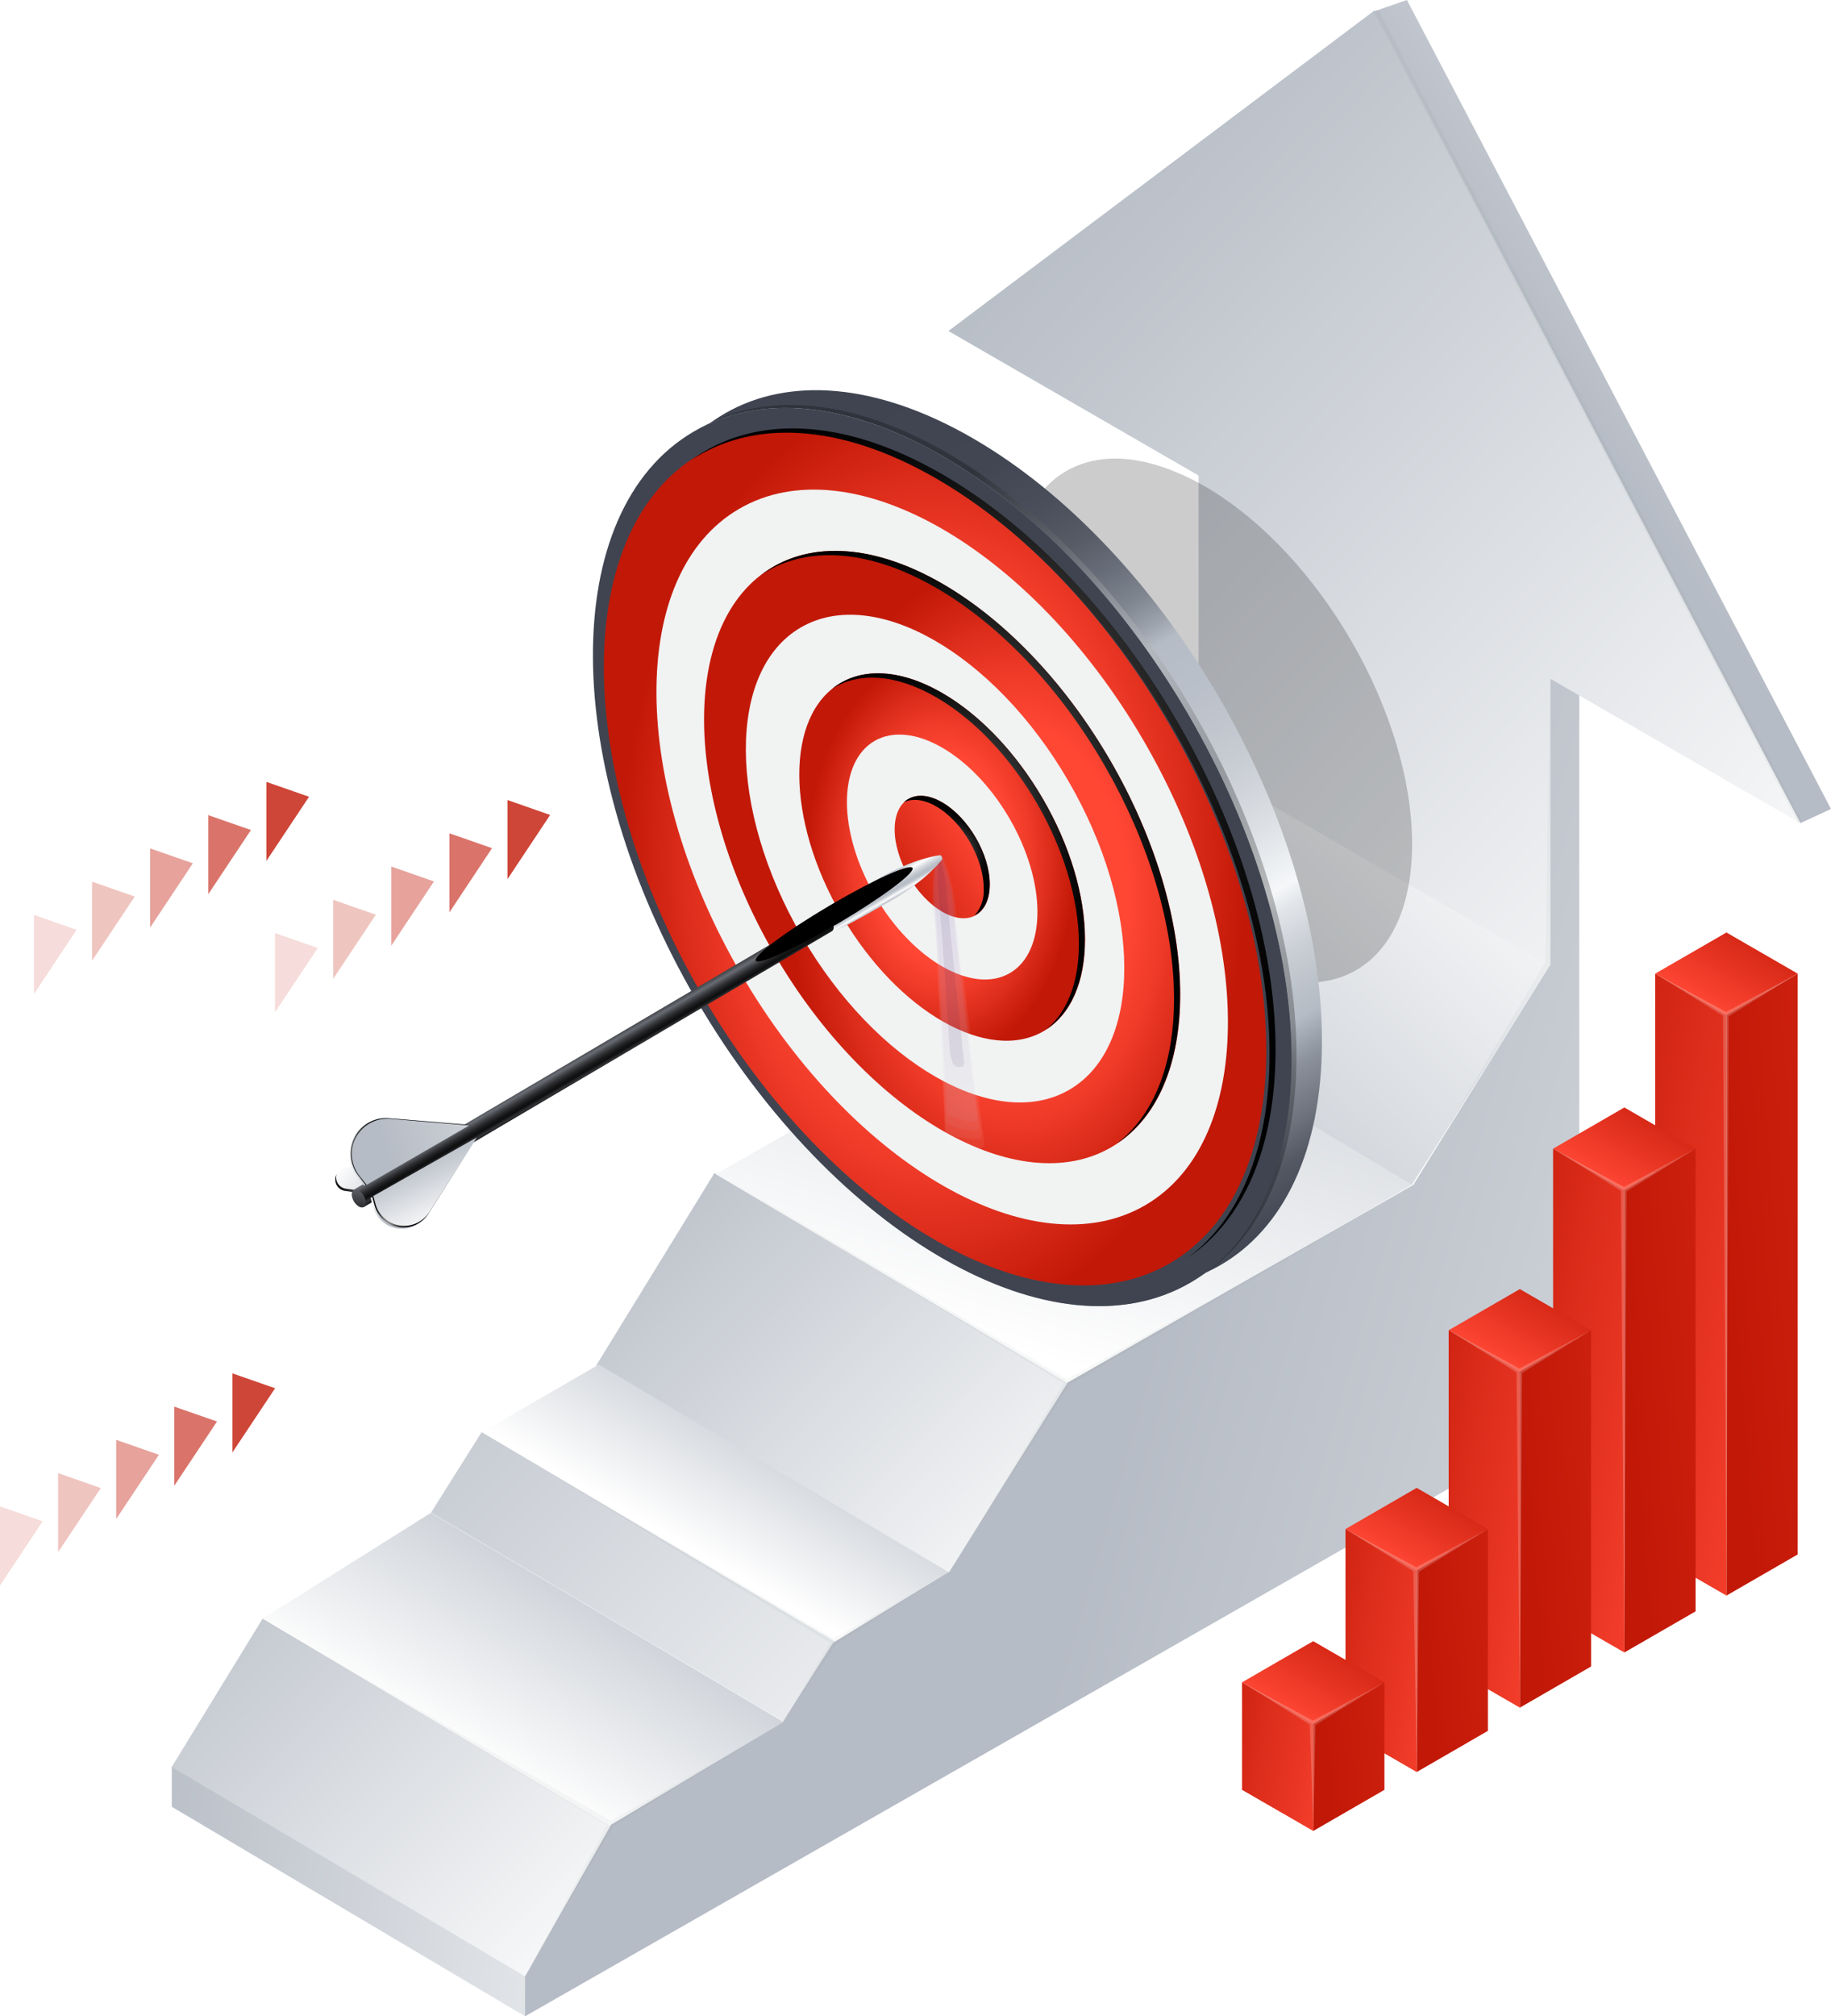 <svg width="525" height="578" viewBox="0 0 525 578" fill="none" xmlns="http://www.w3.org/2000/svg">
<path d="M272.245 451.499L170.942 391.447L204.84 336.274L306.127 396.326L272.245 451.499Z" fill="url(#paint0_linear_1_26517)"/>
<path d="M171.709 391.174L272.961 451.26L238.858 470.947L137.589 410.878L171.709 391.174Z" fill="url(#paint1_linear_1_26517)"/>
<path d="M75.317 463.987L175.443 523.697L150.446 566.689L49.194 506.603L75.317 463.987Z" fill="url(#paint2_linear_1_26517)"/>
<path d="M75.317 463.987L175.444 523.697L224.842 493.723L123.59 433.654L75.317 463.987Z" fill="url(#paint3_linear_1_26517)"/>
<path d="M150.565 578L49.262 517.948V506.518L150.565 566.57V578Z" fill="url(#paint4_linear_1_26517)"/>
<path d="M224.91 493.637L123.606 433.585L138.1 410.554L239.403 470.606L224.91 493.637Z" fill="url(#paint5_linear_1_26517)"/>
<path d="M304.66 279.958L404.804 339.669L306.467 396.65L205.215 336.581L304.66 279.958Z" fill="url(#paint6_linear_1_26517)"/>
<path d="M304.66 279.958L404.804 339.669L444.807 276.205L343.555 216.136L304.66 279.958Z" fill="url(#paint7_linear_1_26517)"/>
<path d="M516.201 235.977L525 231.899L403.405 0L393.822 3.31L516.201 235.977Z" fill="url(#paint8_linear_1_26517)"/>
<path d="M444.482 194.555V276.648L405.23 339.669L306.126 396.326L272.228 450.56L238.875 470.93L224.381 493.791L175.238 523.066L150.548 566.57V578L452.82 405.351V192.32L444.482 194.555Z" fill="url(#paint9_linear_1_26517)"/>
<path d="M343.657 136.311V218.712L444.483 276.955V194.555L516.201 235.977L394.078 3.02L271.938 94.889L343.657 136.311Z" fill="url(#paint10_linear_1_26517)"/>
<g style="mix-blend-mode:multiply">
<g style="mix-blend-mode:multiply" opacity="0.2" filter="url(#filter0_f_1_26517)">
<path d="M289.672 171.131C289.672 208.766 316.358 254.811 349.148 273.748C358.134 278.866 367.001 281.681 374.81 281.681C393.362 281.681 404.889 266.481 404.889 241.999C404.889 204.364 378.203 158.404 345.413 139.382C336.427 134.264 327.56 131.449 319.836 131.449C301.199 131.449 289.672 146.718 289.672 171.131Z" fill="black"/>
</g>
</g>
<path d="M278.895 125.614C223.58 93.661 178.751 119.251 178.751 182.749C178.751 246.247 223.58 323.615 278.895 355.569C334.21 387.523 379.039 361.932 379.039 298.434C379.039 234.936 334.21 157.568 278.895 125.614ZM278.895 320.186C240.597 298.008 209.564 244.507 209.564 200.543C209.564 156.579 240.597 138.87 278.895 160.997C317.193 183.124 348.227 236.676 348.227 280.641C348.227 324.605 317.159 342.296 278.895 320.186Z" fill="url(#paint11_linear_1_26517)"/>
<path d="M270.148 130.698C214.849 98.762 170.004 124.335 170.004 187.833C170.004 251.331 214.849 328.699 270.148 360.653C325.446 392.607 370.291 367.033 370.291 303.518C370.291 240.003 325.446 162.652 270.148 130.698Z" fill="url(#paint12_linear_1_26517)"/>
<g style="mix-blend-mode:color-dodge" opacity="0.5">
<path style="mix-blend-mode:color-dodge" opacity="0.5" d="M271.631 129.862C243.581 113.655 218.226 112.256 200.015 123.038C218.072 113.143 242.814 114.883 270.114 130.647C325.412 162.601 370.257 239.969 370.257 303.467C370.257 334.773 359.361 356.848 341.696 367.375C360.231 357.138 371.741 334.79 371.741 302.546C371.724 239.184 326.929 161.799 271.631 129.862Z" fill="url(#paint13_radial_1_26517)"/>
</g>
<path d="M341.406 367.632C380.267 344.902 379.869 271.877 340.517 204.527C301.164 137.176 237.759 101.003 198.898 123.732C160.036 146.462 160.434 219.486 199.787 286.837C239.139 354.188 302.544 390.361 341.406 367.632Z" fill="#3F4450"/>
<path d="M335.497 362.1C372.453 340.603 372.24 271.257 335.023 207.211C297.806 143.165 237.677 108.672 200.722 130.168C163.767 151.665 163.979 221.011 201.196 285.057C238.413 349.103 298.542 383.596 335.497 362.1Z" fill="url(#paint14_radial_1_26517)"/>
<path d="M328.446 345.451C360.242 326.854 359.919 267.109 327.725 212.009C295.53 156.908 243.654 127.316 211.858 145.913C180.061 164.51 180.384 224.255 212.579 279.355C244.774 334.456 296.649 364.048 328.446 345.451Z" fill="#F1F2F2"/>
<path d="M318.73 328.823C345.226 313.326 344.956 263.54 318.127 217.622C291.298 171.705 248.069 147.044 221.573 162.541C195.078 178.038 195.348 227.824 222.177 273.742C249.006 319.659 292.234 344.32 318.73 328.823Z" fill="url(#paint15_radial_1_26517)"/>
<path d="M306.612 312.392C327.726 300.11 327.604 260.489 306.34 223.896C285.075 187.303 250.721 167.594 229.607 179.876C208.494 192.158 208.616 231.779 229.88 268.372C251.144 304.965 285.498 324.673 306.612 312.392Z" fill="#F1F2F2"/>
<path d="M299.299 295.566C315.201 286.265 315.043 256.391 298.946 228.841C282.848 201.291 256.908 186.496 241.005 195.798C225.103 205.099 225.261 234.973 241.358 262.523C257.456 290.073 283.397 304.867 299.299 295.566Z" fill="url(#paint16_radial_1_26517)"/>
<path d="M289.583 278.938C300.185 272.738 300.08 252.822 289.348 234.455C278.616 216.088 261.322 206.225 250.721 212.426C240.119 218.626 240.225 238.542 250.956 256.909C261.688 275.276 278.982 285.139 289.583 278.938Z" fill="#F1F2F2"/>
<path d="M283.806 253.566C283.806 262.233 277.684 265.713 270.165 261.362C262.645 257.012 256.523 246.452 256.523 237.785C256.523 229.119 262.628 225.638 270.165 230.006C277.701 234.373 283.806 244.916 283.806 253.566Z" fill="url(#paint17_linear_1_26517)"/>
<path style="mix-blend-mode:color-dodge" d="M270.148 135.936C241.416 119.336 215.668 119.029 198.139 131.944C215.6 120.292 240.632 121.093 268.426 137.164C321.285 167.651 364.017 241.521 364.017 302.119C364.017 329.757 355.116 349.888 340.434 360.636C356.139 350.161 365.739 329.586 365.739 300.925C365.739 240.293 322.939 166.422 270.148 135.936Z" fill="url(#paint18_radial_1_26517)"/>
<path style="mix-blend-mode:color-dodge" d="M270.148 167.292C249.43 155.35 230.929 155.214 218.362 164.716C230.827 156.476 248.646 157.09 268.426 168.521C306.144 190.307 336.632 243.057 336.632 286.356C336.632 305.856 330.425 320.084 320.143 327.88C331.448 320.408 338.354 305.702 338.354 285.127C338.422 241.829 307.849 189.078 270.148 167.292Z" fill="url(#paint19_radial_1_26517)"/>
<path style="mix-blend-mode:color-dodge" d="M270.148 198.649C257.444 191.313 246.088 191.381 238.568 197.472C246.037 192.661 256.66 193.07 268.426 199.877C291.053 212.946 309.349 244.592 309.349 270.575C309.349 281.954 305.82 290.365 299.954 295.108C306.775 290.672 311.054 281.801 311.054 269.347C311.106 243.364 292.775 211.717 270.148 198.649Z" fill="url(#paint20_radial_1_26517)"/>
<path style="mix-blend-mode:color-dodge" d="M270.148 230.006C265.612 227.379 261.622 227.617 259.132 230.006C261.571 228.812 264.828 229.085 268.425 231.166C275.962 235.516 282.067 246.059 282.067 254.726C282.159 256.122 281.973 257.523 281.519 258.847C281.065 260.171 280.353 261.391 279.424 262.437C282.101 261.124 283.789 258.036 283.789 253.498C283.806 244.916 277.684 234.356 270.148 230.006Z" fill="url(#paint21_radial_1_26517)"/>
<path opacity="0.8" d="M66.637 393.699V416.372L78.88 397.964L66.637 393.699Z" fill="#C21807"/>
<path opacity="0.6" d="M49.978 403.235V425.908L62.221 407.5L49.978 403.235Z" fill="#C21807"/>
<path opacity="0.4" d="M33.319 412.755V435.445L45.562 417.037L33.319 412.755Z" fill="#C21807"/>
<path opacity="0.25" d="M16.659 422.291V444.964L28.902 426.574L16.659 422.291Z" fill="#C21807"/>
<path opacity="0.15" d="M0 431.828V454.501L12.226 436.11L0 431.828Z" fill="#C21807"/>
<path opacity="0.8" d="M145.518 229.34V252.013L157.744 233.623L145.518 229.34Z" fill="#C21807"/>
<path opacity="0.6" d="M128.858 238.877V261.55L141.084 243.142L128.858 238.877Z" fill="#C21807"/>
<path opacity="0.4" d="M112.199 248.414V271.087L124.425 252.679L112.199 248.414Z" fill="#C21807"/>
<path opacity="0.25" d="M95.523 257.95V280.623L107.766 262.215L95.523 257.95Z" fill="#C21807"/>
<path opacity="0.15" d="M78.863 267.487V290.16L91.106 271.752L78.863 267.487Z" fill="#C21807"/>
<path opacity="0.8" d="M76.374 224.137V246.81L88.617 228.402L76.374 224.137Z" fill="#C21807"/>
<path opacity="0.6" d="M59.714 233.674V256.347L71.957 237.939L59.714 233.674Z" fill="#C21807"/>
<path opacity="0.4" d="M43.055 243.21V265.883L55.298 247.475L43.055 243.21Z" fill="#C21807"/>
<path opacity="0.25" d="M26.396 252.747V275.42L38.639 257.012L26.396 252.747Z" fill="#C21807"/>
<path opacity="0.15" d="M9.736 262.267V284.957L21.962 266.549L9.736 262.267Z" fill="#C21807"/>
<g opacity="0.2">
<path opacity="0.2" d="M138.101 410.554L239.08 469.753L271.904 450.884L239.83 471.254L224.381 493.791L238.006 470.93L138.101 410.554Z" fill="#3F4450"/>
<path opacity="0.2" d="M205.028 336.137L306.007 395.336L387.752 350.127L306.757 396.821L279.475 439.045L304.933 396.496L205.028 336.137Z" fill="#3F4450"/>
<path opacity="0.2" d="M76.135 464.635L175.137 522.008L216.589 498.551L175.87 523.493L151.571 564.659L174.062 523.169L76.135 464.635Z" fill="#3F4450"/>
<path opacity="0.2" d="M405.23 339.669L444.483 276.956V194.555L443.153 275.693L405.23 339.669Z" fill="#3F4450"/>
<path opacity="0.2" d="M515.622 236.079L393.72 3.054L395.135 2.781L516.764 235.363L515.622 236.079Z" fill="#3F4450"/>
</g>
<path d="M495.023 267.316L515.434 279.105L495.023 290.911L474.596 279.105L495.023 267.316Z" fill="url(#paint22_linear_1_26517)"/>
<path d="M515.451 445.613L495.023 457.401V290.911L515.451 279.105V445.613Z" fill="url(#paint23_linear_1_26517)"/>
<path d="M495.023 457.401L474.596 445.613V279.105L495.023 290.911V457.401Z" fill="url(#paint24_linear_1_26517)"/>
<path opacity="0.2" d="M474.596 279.105L494.921 290.058L515.451 279.105L495.637 291.354L495.023 457.401L494.052 291.201L474.596 279.105Z" fill="white"/>
<path d="M465.746 317.474L486.156 329.279L465.746 341.085L445.335 329.279L465.746 317.474Z" fill="url(#paint25_linear_1_26517)"/>
<path d="M486.174 461.922L465.746 473.711V341.085L486.174 329.279V461.922Z" fill="url(#paint26_linear_1_26517)"/>
<path d="M465.746 473.711L445.318 461.922V329.279L465.746 341.085V473.711Z" fill="url(#paint27_linear_1_26517)"/>
<path opacity="0.2" d="M445.318 329.279L465.644 340.232L486.174 329.279L466.36 341.528L465.746 473.711L464.774 341.375L445.318 329.279Z" fill="white"/>
<path d="M435.786 369.541L456.197 381.347L435.786 393.136L415.375 381.33L435.786 369.541Z" fill="url(#paint28_linear_1_26517)"/>
<path d="M456.214 477.72L435.786 489.526V393.136L456.214 381.33V477.72Z" fill="url(#paint29_linear_1_26517)"/>
<path d="M435.786 489.526L415.375 477.72V381.33L435.786 393.136V489.526Z" fill="url(#paint30_linear_1_26517)"/>
<path opacity="0.2" d="M415.375 381.33L435.684 392.283L456.214 381.33L436.417 393.579L435.786 489.526L434.831 393.426L415.375 381.33Z" fill="white"/>
<path d="M406.202 426.522L426.612 438.328L406.202 450.134L385.791 438.328L406.202 426.522Z" fill="url(#paint31_linear_1_26517)"/>
<path d="M406.202 483.93L426.612 495.736L406.202 507.524L385.791 495.719L406.202 483.93Z" fill="url(#paint32_linear_1_26517)"/>
<path d="M426.629 496.179L406.202 507.985V450.117L426.629 438.328V496.179Z" fill="url(#paint33_linear_1_26517)"/>
<path d="M406.219 507.985L385.791 496.179V438.328L406.219 450.117V507.985Z" fill="url(#paint34_linear_1_26517)"/>
<path opacity="0.2" d="M385.791 438.328L406.099 449.264L426.629 438.328L406.833 450.577L406.219 507.985L405.247 450.424L385.791 438.328Z" fill="white"/>
<path d="M376.532 470.469L396.943 482.275L376.532 494.081L356.122 482.275L376.532 470.469Z" fill="url(#paint35_linear_1_26517)"/>
<path d="M396.96 513.086L376.549 524.875V494.064L396.96 482.275V513.086Z" fill="url(#paint36_linear_1_26517)"/>
<path d="M376.549 524.875L356.122 513.086V482.275L376.549 494.064V524.875Z" fill="url(#paint37_linear_1_26517)"/>
<path opacity="0.2" d="M356.122 482.275L376.447 493.228L396.96 482.275L377.163 494.524L376.549 524.875L375.577 494.371L356.122 482.275Z" fill="white"/>
<g opacity="0.6">
<path style="mix-blend-mode:multiply" opacity="0.1" d="M268.835 245.189C268.824 245.214 268.818 245.24 268.818 245.266C268.818 245.293 268.824 245.319 268.835 245.343C268.835 245.343 266.703 251.416 267.658 262.028C268.357 269.603 269.193 285.81 269.858 300.123C270.523 314.437 271.017 326.874 271.017 326.874C271.003 326.912 271.003 326.955 271.017 326.993C271.078 327.191 271.183 327.373 271.325 327.524C271.467 327.675 271.642 327.791 271.836 327.863C273.448 328.346 275.096 328.699 276.764 328.921C278.356 329.303 280.008 329.361 281.623 329.092C281.816 328.983 281.977 328.827 282.094 328.639C282.21 328.452 282.277 328.237 282.288 328.017V327.897C282.288 327.897 280.583 315.034 278.742 300.294C276.9 285.554 274.854 268.92 274.172 261.362C273.2 250.785 270.148 245.224 270.148 245.224C270.135 245.166 270.108 245.112 270.069 245.068C270.03 245.023 269.981 244.989 269.926 244.968L268.835 245.189Z" fill="url(#paint38_linear_1_26517)"/>
<path style="mix-blend-mode:multiply" opacity="0.11" d="M268.818 245.309C268.446 246.735 268.161 248.182 267.965 249.642C267.486 253.514 267.434 257.428 267.812 261.311C268.46 268.477 269.295 284.189 269.977 298.144V299.356C270.608 312.458 271.069 323.666 271.103 324.008C271.088 324.046 271.088 324.088 271.103 324.127C271.233 324.502 271.501 324.814 271.853 324.997C273.269 325.565 274.745 325.972 276.252 326.208H276.355L277.497 326.396C278.619 326.657 279.786 326.657 280.908 326.396C281.152 326.245 281.348 326.025 281.47 325.765C281.487 325.652 281.487 325.537 281.47 325.424C281.48 325.384 281.48 325.343 281.47 325.304C281.47 325.185 279.765 312.697 278.06 298.434C276.355 284.172 274.343 268.05 273.678 260.902C273.678 260.629 273.678 260.339 273.678 260.066C273.303 256.027 272.45 252.047 271.137 248.209C271.119 248.131 271.09 248.057 271.052 247.987C270.732 247.08 270.362 246.192 269.943 245.326C269.935 245.269 269.912 245.215 269.876 245.17C269.84 245.125 269.792 245.091 269.739 245.07L268.75 245.206C268.762 245.246 268.786 245.282 268.818 245.309Z" fill="url(#paint39_linear_1_26517)"/>
<path style="mix-blend-mode:multiply" opacity="0.12" d="M268.852 245.275C268.852 245.275 268.425 247.083 268.084 249.471C267.634 253.197 267.588 256.961 267.948 260.697C268.562 267.521 269.414 282.688 270.096 296.268C270.096 296.66 270.096 297.052 270.096 297.445C270.71 309.865 271.171 320.544 271.222 321.329C271.218 321.375 271.218 321.42 271.222 321.466C271.268 321.646 271.353 321.815 271.47 321.959C271.588 322.103 271.736 322.22 271.904 322.302C273.128 323.027 274.485 323.503 275.894 323.7C276.235 323.7 276.593 323.854 276.968 323.905C278.038 324.168 279.155 324.168 280.225 323.905C280.457 323.76 280.636 323.545 280.737 323.291C280.754 323.178 280.754 323.063 280.737 322.95C280.737 322.677 279.168 310.564 277.48 296.797C275.792 283.029 273.933 267.402 273.302 260.544C273.302 260.271 273.302 259.998 273.302 259.742C272.956 255.846 272.155 252.004 270.915 248.294C270.894 248.223 270.865 248.155 270.83 248.09C270.284 246.588 269.789 245.514 269.789 245.514C269.781 245.459 269.76 245.407 269.727 245.362C269.695 245.318 269.652 245.282 269.602 245.258H268.681C268.734 245.284 268.795 245.29 268.852 245.275Z" fill="url(#paint40_linear_1_26517)"/>
<path style="mix-blend-mode:multiply" opacity="0.13" d="M268.869 245.223C268.869 245.223 268.528 247.168 268.221 249.284C267.844 252.868 267.844 256.482 268.221 260.066C268.801 266.429 269.636 281.169 270.352 294.374V295.5C270.949 307.254 271.41 317.422 271.495 318.463C271.499 318.508 271.499 318.554 271.495 318.599C271.582 318.948 271.802 319.248 272.109 319.435C272.535 320.135 274.172 320.544 275.69 321.022C276.015 321.114 276.345 321.188 276.679 321.244C277.683 321.518 278.743 321.518 279.748 321.244C279.978 321.102 280.153 320.885 280.242 320.63C280.253 320.522 280.253 320.413 280.242 320.305C280.242 319.913 278.742 308.176 277.139 294.869C275.536 281.562 273.729 266.498 273.166 259.964C273.166 259.691 273.166 259.435 273.166 259.196C272.84 255.448 272.085 251.75 270.915 248.175C270.922 248.107 270.922 248.038 270.915 247.97C270.438 246.657 269.96 245.496 269.96 245.496C269.932 245.395 269.872 245.306 269.79 245.241H268.937C268.937 245.241 268.869 245.189 268.869 245.223Z" fill="url(#paint41_linear_1_26517)"/>
<path style="mix-blend-mode:multiply" opacity="0.18" d="M269.039 244.985C269.039 244.985 269.039 247.663 269.039 248.192C268.844 250.88 268.878 253.579 269.142 256.261C269.517 260.219 270.369 272.025 271.154 283.012C271.154 283.302 271.154 283.592 271.154 283.899C271.682 291.593 272.143 298.673 272.399 301.778C272.399 301.778 272.399 301.88 272.399 301.915C272.447 302.187 272.515 302.455 272.603 302.716C273.012 304.286 273.268 305.327 273.66 305.395C273.794 305.556 273.972 305.675 274.172 305.736C274.487 305.849 274.822 305.896 275.156 305.876C275.49 305.855 275.817 305.767 276.116 305.617C276.207 305.567 276.286 305.496 276.345 305.41C276.405 305.324 276.443 305.225 276.457 305.122C276.476 305.049 276.476 304.973 276.457 304.9C276.355 303.723 275.331 294.22 274.223 283.814C273.098 273.1 271.887 261.431 271.478 256.961C271.478 256.739 271.478 256.551 271.478 256.364C271.262 253.487 270.806 250.634 270.114 247.834C270.112 247.806 270.103 247.779 270.088 247.755C270.073 247.731 270.053 247.711 270.028 247.697C269.909 247.373 269.483 245.752 269.483 245.752C269.49 245.673 269.49 245.593 269.483 245.514L269.142 244.916L269.039 244.985Z" fill="url(#paint42_linear_1_26517)"/>
</g>
<path d="M105.464 342.279L98.984 341.392C98.24 341.287 97.555 340.929 97.043 340.378C96.531 339.827 96.225 339.117 96.175 338.366C96.125 337.616 96.334 336.871 96.768 336.257C97.202 335.643 97.834 335.197 98.558 334.994L134.844 325.065L105.464 342.279Z" fill="url(#paint43_linear_1_26517)"/>
<path style="mix-blend-mode:color-dodge" d="M105.72 341.648L99.24 340.761C98.77 340.704 98.318 340.545 97.916 340.295C97.514 340.044 97.172 339.709 96.914 339.312C96.655 338.915 96.487 338.467 96.42 337.998C96.354 337.529 96.391 337.051 96.529 336.598C96.275 337.065 96.139 337.588 96.133 338.119C96.126 338.651 96.249 339.177 96.49 339.65C96.732 340.124 97.086 340.532 97.52 340.838C97.955 341.145 98.457 341.34 98.984 341.409L105.464 342.279L134.844 325.065L133.292 325.492L105.72 341.648Z" fill="url(#paint44_radial_1_26517)"/>
<path d="M270.182 246.179C270.185 246.241 270.173 246.304 270.146 246.36C270.119 246.417 270.079 246.466 270.028 246.503C270.028 246.503 265.885 252.15 255.756 258.019C241.279 266.412 238.96 266.975 238.96 266.975C238.568 267.197 238.824 266.702 238.227 266.361C237.612 265.962 237.1 265.423 236.733 264.789C236.365 264.155 236.153 263.442 236.113 262.71C236.113 262.045 235.499 262.045 235.874 261.823C235.874 261.823 237.579 260.117 252.039 251.792C262.27 245.906 269.278 245.206 269.278 245.206C269.335 245.175 269.4 245.159 269.465 245.159C269.531 245.159 269.595 245.175 269.653 245.206C269.814 245.313 269.946 245.457 270.039 245.627C270.131 245.796 270.18 245.986 270.182 246.179Z" fill="url(#paint45_linear_1_26517)"/>
<path d="M239.489 265.645C239.489 266.992 238.551 267.538 237.375 266.856C236.759 266.454 236.246 265.913 235.879 265.275C235.511 264.638 235.299 263.923 235.26 263.188C235.26 261.857 236.198 261.311 237.375 261.994C237.991 262.391 238.505 262.929 238.872 263.564C239.24 264.199 239.451 264.912 239.489 265.645Z" fill="url(#paint46_linear_1_26517)"/>
<path d="M239.08 265.696C239.106 265.941 239.066 266.19 238.964 266.415C238.862 266.64 238.702 266.833 238.5 266.975L104.389 345.981C104.014 346.186 104.253 345.725 103.69 345.401C103.102 345.018 102.612 344.501 102.26 343.894C101.907 343.287 101.702 342.605 101.661 341.904C101.661 341.272 101.081 341.272 101.44 341.051L235.635 262.045C235.864 261.946 236.115 261.909 236.363 261.936C236.611 261.963 236.848 262.053 237.05 262.198C237.638 262.583 238.127 263.099 238.479 263.706C238.832 264.314 239.037 264.995 239.08 265.696Z" fill="url(#paint47_linear_1_26517)"/>
<path d="M104.901 344.719C104.901 345.998 103.997 346.51 102.872 345.862C102.293 345.489 101.808 344.987 101.456 344.394C101.104 343.802 100.894 343.137 100.843 342.45C100.843 341.153 101.764 340.641 102.872 341.29C103.454 341.663 103.941 342.168 104.293 342.763C104.645 343.359 104.854 344.028 104.901 344.719Z" fill="url(#paint48_linear_1_26517)"/>
<path d="M104.373 339.891L134.383 322.592L110.972 320.732C109.014 320.57 107.052 320.982 105.324 321.916C103.597 322.85 102.177 324.266 101.24 325.993C100.302 327.719 99.886 329.681 100.043 331.64C100.199 333.598 100.922 335.469 102.122 337.025L104.373 339.891Z" fill="url(#paint49_linear_1_26517)"/>
<path d="M104.85 339.805L134.861 322.438L111.449 320.51C109.489 320.346 107.523 320.756 105.792 321.69C104.061 322.625 102.639 324.044 101.701 325.774C100.762 327.503 100.347 329.469 100.507 331.43C100.667 333.392 101.394 335.265 102.599 336.82L104.85 339.805Z" fill="url(#paint50_linear_1_26517)"/>
<path style="mix-blend-mode:color-dodge" d="M103.042 337.076C101.826 335.521 101.089 333.645 100.924 331.677C100.758 329.71 101.171 327.737 102.111 326.001C103.051 324.265 104.478 322.841 106.215 321.905C107.953 320.969 109.926 320.561 111.892 320.732L134.707 322.643L134.946 322.506L111.534 320.578C109.574 320.414 107.608 320.824 105.877 321.759C104.146 322.693 102.724 324.112 101.786 325.842C100.847 327.571 100.432 329.537 100.592 331.499C100.752 333.46 101.479 335.333 102.684 336.888L104.935 339.805L105.14 339.686L103.042 337.076Z" fill="url(#paint51_radial_1_26517)"/>
<path d="M106.282 343.422L107.015 346.066C107.467 347.639 108.362 349.048 109.592 350.127C110.822 351.205 112.336 351.906 113.954 352.147C115.571 352.388 117.224 352.158 118.715 351.486C120.206 350.813 121.472 349.725 122.362 348.353L136.327 326.396L106.282 343.422Z" fill="url(#paint52_linear_1_26517)"/>
<path d="M106.743 343.047L107.476 345.691C107.929 347.254 108.819 348.655 110.042 349.728C111.265 350.802 112.769 351.502 114.377 351.748C115.985 351.994 117.63 351.774 119.117 351.115C120.605 350.456 121.872 349.385 122.771 348.028L136.736 326.072L106.743 343.047Z" fill="url(#paint53_linear_1_26517)"/>
<path style="mix-blend-mode:color-dodge" d="M123.044 347.517C122.155 348.889 120.89 349.978 119.401 350.652C117.911 351.326 116.259 351.557 114.642 351.318C113.024 351.079 111.51 350.379 110.279 349.303C109.047 348.227 108.151 346.819 107.697 345.248L107.032 342.859L106.708 343.047L107.442 345.691C107.89 347.263 108.779 348.673 110.005 349.753C111.231 350.833 112.741 351.538 114.356 351.785C115.971 352.031 117.623 351.808 119.115 351.142C120.606 350.476 121.876 349.395 122.771 348.028L136.736 326.072L123.044 347.517Z" fill="url(#paint54_radial_1_26517)"/>
<path style="mix-blend-mode:color-dodge" d="M261.639 248.806C262.423 250.171 252.994 257.217 240.58 264.553C228.167 271.889 217.424 276.751 216.708 275.386C215.992 274.021 225.336 266.992 237.767 259.656C250.197 252.321 260.889 247.458 261.639 248.806Z" fill="url(#paint55_radial_1_26517)"/>
<defs>
<filter id="filter0_f_1_26517" x="239.672" y="81.449" width="215.217" height="250.232" filterUnits="userSpaceOnUse" color-interpolation-filters="sRGB">
<feFlood flood-opacity="0" result="BackgroundImageFix"/>
<feBlend mode="normal" in="SourceGraphic" in2="BackgroundImageFix" result="shape"/>
<feGaussianBlur stdDeviation="25" result="effect1_foregroundBlur_1_26517"/>
</filter>
<linearGradient id="paint0_linear_1_26517" x1="174.455" y1="329.569" x2="309.657" y2="465.129" gradientUnits="userSpaceOnUse">
<stop stop-color="#B6BCC5"/>
<stop offset="1" stop-color="white"/>
</linearGradient>
<linearGradient id="paint1_linear_1_26517" x1="227.536" y1="392.504" x2="197.895" y2="443.825" gradientUnits="userSpaceOnUse">
<stop stop-color="#B6BCC5"/>
<stop offset="1" stop-color="white"/>
</linearGradient>
<linearGradient id="paint2_linear_1_26517" x1="39.031" y1="442.047" x2="173.38" y2="575.902" gradientUnits="userSpaceOnUse">
<stop stop-color="#B6BCC5"/>
<stop offset="1" stop-color="white"/>
</linearGradient>
<linearGradient id="paint3_linear_1_26517" x1="178.7" y1="429.269" x2="135.237" y2="504.503" gradientUnits="userSpaceOnUse">
<stop stop-color="#B6BCC5"/>
<stop offset="1" stop-color="white"/>
</linearGradient>
<linearGradient id="paint4_linear_1_26517" x1="31.63" y1="530.811" x2="238.096" y2="565.392" gradientUnits="userSpaceOnUse">
<stop stop-color="#B6BCC5"/>
<stop offset="1" stop-color="white"/>
</linearGradient>
<linearGradient id="paint5_linear_1_26517" x1="88.992" y1="360.551" x2="284.33" y2="553.658" gradientUnits="userSpaceOnUse">
<stop stop-color="#B6BCC5"/>
<stop offset="1" stop-color="white"/>
</linearGradient>
<linearGradient id="paint6_linear_1_26517" x1="345.055" y1="203.528" x2="290.439" y2="386.91" gradientUnits="userSpaceOnUse">
<stop stop-color="#B6BCC5"/>
<stop offset="1" stop-color="white"/>
</linearGradient>
<linearGradient id="paint7_linear_1_26517" x1="297.413" y1="357.326" x2="434.324" y2="215.796" gradientUnits="userSpaceOnUse">
<stop stop-color="#B6BCC5"/>
<stop offset="1" stop-color="white"/>
</linearGradient>
<linearGradient id="paint8_linear_1_26517" x1="454.833" y1="120.599" x2="579.739" y2="39.058" gradientUnits="userSpaceOnUse">
<stop stop-color="#B6BCC5"/>
<stop offset="1" stop-color="white"/>
</linearGradient>
<linearGradient id="paint9_linear_1_26517" x1="327.492" y1="392.59" x2="715.444" y2="504.229" gradientUnits="userSpaceOnUse">
<stop stop-color="#B6BCC5"/>
<stop offset="1" stop-color="white"/>
</linearGradient>
<linearGradient id="paint10_linear_1_26517" x1="301.215" y1="47.734" x2="541.756" y2="271.954" gradientUnits="userSpaceOnUse">
<stop stop-color="#B6BCC5"/>
<stop offset="1" stop-color="white"/>
</linearGradient>
<linearGradient id="paint11_linear_1_26517" x1="206.801" y1="118.432" x2="353.333" y2="366.49" gradientUnits="userSpaceOnUse">
<stop offset="0.06" stop-color="#3F4450"/>
<stop offset="0.18" stop-color="#414652"/>
<stop offset="0.24" stop-color="#494E5A"/>
<stop offset="0.29" stop-color="#565B66"/>
<stop offset="0.33" stop-color="#686E79"/>
<stop offset="0.37" stop-color="#808690"/>
<stop offset="0.4" stop-color="#9DA3AD"/>
<stop offset="0.42" stop-color="#B6BCC5"/>
<stop offset="0.48" stop-color="#BAC0C9"/>
<stop offset="0.56" stop-color="#C8CCD3"/>
<stop offset="0.63" stop-color="#DDE1E5"/>
<stop offset="0.69" stop-color="#F5F7F9"/>
<stop offset="0.71" stop-color="#E2E5E9"/>
<stop offset="0.75" stop-color="#CACED5"/>
<stop offset="0.79" stop-color="#BBC1C9"/>
<stop offset="0.81" stop-color="#B6BCC5"/>
<stop offset="0.85" stop-color="#8C929C"/>
<stop offset="0.9" stop-color="#6B707B"/>
<stop offset="0.93" stop-color="#535863"/>
<stop offset="0.97" stop-color="#444955"/>
<stop offset="1" stop-color="#3F4450"/>
</linearGradient>
<linearGradient id="paint12_linear_1_26517" x1="168.099" y1="172.283" x2="369.304" y2="172.283" gradientUnits="userSpaceOnUse">
<stop stop-color="#F5F7F9"/>
<stop offset="0.01" stop-color="#F4F6F8"/>
<stop offset="0.33" stop-color="#C7CCD3"/>
<stop offset="0.49" stop-color="#B6BCC5"/>
<stop offset="0.7" stop-color="#888D97"/>
<stop offset="1" stop-color="#3F4450"/>
</linearGradient>
<radialGradient id="paint13_radial_1_26517" cx="0" cy="0" r="1" gradientUnits="userSpaceOnUse" gradientTransform="translate(311.736 180.412) scale(55.503 55.531)">
<stop stop-color="white"/>
<stop offset="1"/>
</radialGradient>
<radialGradient id="paint14_radial_1_26517" cx="0" cy="0" r="1" gradientUnits="userSpaceOnUse" gradientTransform="translate(268.032 246.129) rotate(0.137) scale(109.477 164.299)">
<stop stop-color="#FF4734"/>
<stop offset="0.41" stop-color="#FF4734"/>
<stop offset="0.54" stop-color="#F03B29"/>
<stop offset="0.79" stop-color="#C71C0B"/>
<stop offset="0.82" stop-color="#C21807"/>
<stop offset="1" stop-color="#C21807"/>
</radialGradient>
<radialGradient id="paint15_radial_1_26517" cx="0" cy="0" r="1" gradientUnits="userSpaceOnUse" gradientTransform="translate(291.026 257.274) rotate(-0.137) scale(78.198 117.752)">
<stop stop-color="#FF4734"/>
<stop offset="0.41" stop-color="#FF4734"/>
<stop offset="0.54" stop-color="#F03B29"/>
<stop offset="0.79" stop-color="#C71C0B"/>
<stop offset="0.82" stop-color="#C21807"/>
<stop offset="1" stop-color="#C21807"/>
</radialGradient>
<radialGradient id="paint16_radial_1_26517" cx="0" cy="0" r="1" gradientUnits="userSpaceOnUse" gradientTransform="translate(270.074 245.677) scale(47.165 70.783)">
<stop stop-color="#FF4734"/>
<stop offset="0.41" stop-color="#FF4734"/>
<stop offset="0.54" stop-color="#F03B29"/>
<stop offset="0.79" stop-color="#C71C0B"/>
<stop offset="0.82" stop-color="#C21807"/>
<stop offset="1" stop-color="#C21807"/>
</radialGradient>
<linearGradient id="paint17_linear_1_26517" x1="248.305" y1="259.503" x2="280.627" y2="239.063" gradientUnits="userSpaceOnUse">
<stop offset="0.04" stop-color="#C21807"/>
<stop offset="0.34" stop-color="#D12412"/>
<stop offset="0.93" stop-color="#FA4330"/>
<stop offset="1" stop-color="#FF4734"/>
</linearGradient>
<radialGradient id="paint18_radial_1_26517" cx="0" cy="0" r="1" gradientUnits="userSpaceOnUse" gradientTransform="translate(281.93 241.735) scale(102.838 154.335)">
<stop stop-color="white"/>
<stop offset="0.07" stop-color="#D8D8D8"/>
<stop offset="0.16" stop-color="#A6A6A6"/>
<stop offset="0.26" stop-color="#797979"/>
<stop offset="0.37" stop-color="#545454"/>
<stop offset="0.47" stop-color="#353535"/>
<stop offset="0.59" stop-color="#1E1E1E"/>
<stop offset="0.7" stop-color="#0D0D0D"/>
<stop offset="0.84" stop-color="#030303"/>
<stop offset="1"/>
</radialGradient>
<radialGradient id="paint19_radial_1_26517" cx="0" cy="0" r="1" gradientUnits="userSpaceOnUse" gradientTransform="translate(278.384 242.886) scale(73.543 110.371)">
<stop stop-color="white"/>
<stop offset="0.07" stop-color="#D8D8D8"/>
<stop offset="0.16" stop-color="#A6A6A6"/>
<stop offset="0.26" stop-color="#797979"/>
<stop offset="0.37" stop-color="#545454"/>
<stop offset="0.47" stop-color="#353535"/>
<stop offset="0.59" stop-color="#1E1E1E"/>
<stop offset="0.7" stop-color="#0D0D0D"/>
<stop offset="0.84" stop-color="#030303"/>
<stop offset="1"/>
</radialGradient>
<radialGradient id="paint20_radial_1_26517" cx="0" cy="0" r="1" gradientUnits="userSpaceOnUse" gradientTransform="translate(274.837 244.063) scale(44.266 66.433)">
<stop stop-color="white"/>
<stop offset="0.07" stop-color="#D8D8D8"/>
<stop offset="0.16" stop-color="#A6A6A6"/>
<stop offset="0.26" stop-color="#797979"/>
<stop offset="0.37" stop-color="#545454"/>
<stop offset="0.47" stop-color="#353535"/>
<stop offset="0.59" stop-color="#1E1E1E"/>
<stop offset="0.7" stop-color="#0D0D0D"/>
<stop offset="0.84" stop-color="#030303"/>
<stop offset="1"/>
</radialGradient>
<radialGradient id="paint21_radial_1_26517" cx="0" cy="0" r="1" gradientUnits="userSpaceOnUse" gradientTransform="translate(271.461 245.326) scale(14.954 14.962)">
<stop stop-color="white"/>
<stop offset="0.07" stop-color="#D8D8D8"/>
<stop offset="0.16" stop-color="#A6A6A6"/>
<stop offset="0.26" stop-color="#797979"/>
<stop offset="0.37" stop-color="#545454"/>
<stop offset="0.47" stop-color="#353535"/>
<stop offset="0.59" stop-color="#1E1E1E"/>
<stop offset="0.7" stop-color="#0D0D0D"/>
<stop offset="0.84" stop-color="#030303"/>
<stop offset="1"/>
</radialGradient>
<linearGradient id="paint22_linear_1_26517" x1="506.278" y1="259.588" x2="489.213" y2="289.146" gradientUnits="userSpaceOnUse">
<stop stop-color="#C21807"/>
<stop offset="1" stop-color="#FF4734"/>
</linearGradient>
<linearGradient id="paint23_linear_1_26517" x1="495.706" y1="368.995" x2="646.766" y2="357.406" gradientUnits="userSpaceOnUse">
<stop stop-color="#C21807"/>
<stop offset="1" stop-color="#FF4734"/>
</linearGradient>
<linearGradient id="paint24_linear_1_26517" x1="437.133" y1="360.261" x2="528.788" y2="375.617" gradientUnits="userSpaceOnUse">
<stop stop-color="#C21807"/>
<stop offset="1" stop-color="#FF4734"/>
</linearGradient>
<linearGradient id="paint25_linear_1_26517" x1="477" y1="309.762" x2="459.935" y2="339.32" gradientUnits="userSpaceOnUse">
<stop stop-color="#C21807"/>
<stop offset="1" stop-color="#FF4734"/>
</linearGradient>
<linearGradient id="paint26_linear_1_26517" x1="467.161" y1="402.177" x2="606.712" y2="391.475" gradientUnits="userSpaceOnUse">
<stop stop-color="#C21807"/>
<stop offset="1" stop-color="#FF4734"/>
</linearGradient>
<linearGradient id="paint27_linear_1_26517" x1="413.227" y1="394.398" x2="494.548" y2="408.016" gradientUnits="userSpaceOnUse">
<stop stop-color="#C21807"/>
<stop offset="1" stop-color="#FF4734"/>
</linearGradient>
<linearGradient id="paint28_linear_1_26517" x1="447.057" y1="361.813" x2="429.976" y2="391.371" gradientUnits="userSpaceOnUse">
<stop stop-color="#C21807"/>
<stop offset="1" stop-color="#FF4734"/>
</linearGradient>
<linearGradient id="paint29_linear_1_26517" x1="437.986" y1="436.042" x2="565.225" y2="426.293" gradientUnits="userSpaceOnUse">
<stop stop-color="#C21807"/>
<stop offset="1" stop-color="#FF4734"/>
</linearGradient>
<linearGradient id="paint30_linear_1_26517" x1="389.031" y1="429.303" x2="459.285" y2="441.063" gradientUnits="userSpaceOnUse">
<stop stop-color="#C21807"/>
<stop offset="1" stop-color="#FF4734"/>
</linearGradient>
<linearGradient id="paint31_linear_1_26517" x1="417.473" y1="418.811" x2="400.391" y2="448.369" gradientUnits="userSpaceOnUse">
<stop stop-color="#C21807"/>
<stop offset="1" stop-color="#FF4734"/>
</linearGradient>
<linearGradient id="paint32_linear_1_26517" x1="417.473" y1="476.219" x2="400.391" y2="505.76" gradientUnits="userSpaceOnUse">
<stop stop-color="#B6BCC5"/>
<stop offset="1" stop-color="white"/>
</linearGradient>
<linearGradient id="paint33_linear_1_26517" x1="409.22" y1="473.711" x2="523.38" y2="464.951" gradientUnits="userSpaceOnUse">
<stop stop-color="#C21807"/>
<stop offset="1" stop-color="#FF4734"/>
</linearGradient>
<linearGradient id="paint34_linear_1_26517" x1="365.568" y1="468.047" x2="424.056" y2="477.847" gradientUnits="userSpaceOnUse">
<stop stop-color="#C21807"/>
<stop offset="1" stop-color="#FF4734"/>
</linearGradient>
<linearGradient id="paint35_linear_1_26517" x1="387.803" y1="462.758" x2="370.722" y2="492.316" gradientUnits="userSpaceOnUse">
<stop stop-color="#C21807"/>
<stop offset="1" stop-color="#FF4734"/>
</linearGradient>
<linearGradient id="paint36_linear_1_26517" x1="380.13" y1="504.078" x2="485.117" y2="496.034" gradientUnits="userSpaceOnUse">
<stop stop-color="#C21807"/>
<stop offset="1" stop-color="#FF4734"/>
</linearGradient>
<linearGradient id="paint37_linear_1_26517" x1="340.195" y1="499.199" x2="390.431" y2="507.601" gradientUnits="userSpaceOnUse">
<stop stop-color="#C21807"/>
<stop offset="1" stop-color="#FF4734"/>
</linearGradient>
<linearGradient id="paint38_linear_1_26517" x1="267.172" y1="282.919" x2="229.031" y2="196.545" gradientUnits="userSpaceOnUse">
<stop stop-color="white"/>
<stop offset="1" stop-color="#8969C3"/>
</linearGradient>
<linearGradient id="paint39_linear_1_26517" x1="274.294" y1="327.366" x2="243.847" y2="239.803" gradientUnits="userSpaceOnUse">
<stop stop-color="#EBE8EF"/>
<stop offset="1" stop-color="#8060B8"/>
</linearGradient>
<linearGradient id="paint40_linear_1_26517" x1="266.242" y1="318.377" x2="243.621" y2="230.38" gradientUnits="userSpaceOnUse">
<stop stop-color="#D7D2DF"/>
<stop offset="1" stop-color="#7757AE"/>
</linearGradient>
<linearGradient id="paint41_linear_1_26517" x1="275.422" y1="314.914" x2="261.216" y2="227.644" gradientUnits="userSpaceOnUse">
<stop stop-color="#C4BBCE"/>
<stop offset="1" stop-color="#6E4EA3"/>
</linearGradient>
<linearGradient id="paint42_linear_1_26517" x1="265.935" y1="288.529" x2="290.068" y2="231.393" gradientUnits="userSpaceOnUse">
<stop stop-color="#4D326D"/>
<stop offset="1" stop-color="#371762"/>
</linearGradient>
<linearGradient id="paint43_linear_1_26517" x1="126.166" y1="342.353" x2="107.106" y2="324.291" gradientUnits="userSpaceOnUse">
<stop offset="0.04" stop-color="#B6BCC5"/>
<stop offset="0.3" stop-color="#C5CAD1"/>
<stop offset="0.8" stop-color="#EEEFF1"/>
<stop offset="1" stop-color="white"/>
</linearGradient>
<radialGradient id="paint44_radial_1_26517" cx="0" cy="0" r="1" gradientUnits="userSpaceOnUse" gradientTransform="translate(106.126 336.321) rotate(-45.015) scale(14.89 14.89)">
<stop stop-color="white"/>
<stop offset="0.07" stop-color="#D8D8D8"/>
<stop offset="0.16" stop-color="#A6A6A6"/>
<stop offset="0.26" stop-color="#797979"/>
<stop offset="0.37" stop-color="#545454"/>
<stop offset="0.47" stop-color="#353535"/>
<stop offset="0.59" stop-color="#1E1E1E"/>
<stop offset="0.7" stop-color="#0D0D0D"/>
<stop offset="0.84" stop-color="#030303"/>
<stop offset="1"/>
</radialGradient>
<linearGradient id="paint45_linear_1_26517" x1="255.21" y1="258.377" x2="251.524" y2="252.015" gradientUnits="userSpaceOnUse">
<stop offset="0.01" stop-color="#B6BCC5"/>
<stop offset="0.13" stop-color="white"/>
<stop offset="0.14" stop-color="#F6F7F8"/>
<stop offset="0.19" stop-color="#DADDE2"/>
<stop offset="0.24" stop-color="#C6CBD2"/>
<stop offset="0.28" stop-color="#BAC0C8"/>
<stop offset="0.33" stop-color="#B6BCC5"/>
<stop offset="0.41" stop-color="#BFC4CC"/>
<stop offset="0.55" stop-color="#D7DADF"/>
<stop offset="0.73" stop-color="white"/>
<stop offset="0.97" stop-color="#B6BCC5"/>
</linearGradient>
<linearGradient id="paint46_linear_1_26517" x1="235.26" y1="264.416" x2="239.506" y2="264.416" gradientUnits="userSpaceOnUse">
<stop offset="0.04" stop-color="#B6BCC5"/>
<stop offset="0.3" stop-color="#C5CAD1"/>
<stop offset="0.8" stop-color="#EEEFF1"/>
<stop offset="1" stop-color="white"/>
</linearGradient>
<linearGradient id="paint47_linear_1_26517" x1="172.152" y1="306.879" x2="168.586" y2="300.705" gradientUnits="userSpaceOnUse">
<stop offset="0.04" stop-color="#1E1F21"/>
<stop offset="0.12" stop-color="#2D2E30"/>
<stop offset="0.14" stop-color="#323336"/>
<stop offset="0.27" stop-color="#0E0E0F"/>
<stop offset="0.35" stop-color="#131415"/>
<stop offset="0.46" stop-color="#232326"/>
<stop offset="0.59" stop-color="#3C3D41"/>
<stop offset="0.73" stop-color="#5E6167"/>
<stop offset="0.77" stop-color="#696C73"/>
<stop offset="1" stop-color="#37383C"/>
</linearGradient>
<linearGradient id="paint48_linear_1_26517" x1="102.63" y1="348.65" x2="103.076" y2="340.748" gradientUnits="userSpaceOnUse">
<stop offset="0.04" stop-color="#1E1F21"/>
<stop offset="0.31" stop-color="#2C2E30"/>
<stop offset="0.84" stop-color="#515359"/>
<stop offset="1" stop-color="#5D6066"/>
</linearGradient>
<linearGradient id="paint49_linear_1_26517" x1="110.443" y1="328.793" x2="100.857" y2="326.226" gradientUnits="userSpaceOnUse">
<stop offset="0.04" stop-color="#B6BCC5"/>
<stop offset="0.3" stop-color="#C5CAD1"/>
<stop offset="0.8" stop-color="#EEEFF1"/>
<stop offset="1" stop-color="white"/>
</linearGradient>
<linearGradient id="paint50_linear_1_26517" x1="107.851" y1="329.91" x2="173.539" y2="310.241" gradientUnits="userSpaceOnUse">
<stop offset="0.04" stop-color="#B6BCC5"/>
<stop offset="0.3" stop-color="#C5CAD1"/>
<stop offset="0.8" stop-color="#EEEFF1"/>
<stop offset="1" stop-color="white"/>
</linearGradient>
<radialGradient id="paint51_radial_1_26517" cx="0" cy="0" r="1" gradientUnits="userSpaceOnUse" gradientTransform="translate(104.559 329.228) rotate(-45.014) scale(10.745 10.745)">
<stop stop-color="white"/>
<stop offset="0.07" stop-color="#D8D8D8"/>
<stop offset="0.16" stop-color="#A6A6A6"/>
<stop offset="0.26" stop-color="#797979"/>
<stop offset="0.37" stop-color="#545454"/>
<stop offset="0.47" stop-color="#353535"/>
<stop offset="0.59" stop-color="#1E1E1E"/>
<stop offset="0.7" stop-color="#0D0D0D"/>
<stop offset="0.84" stop-color="#030303"/>
<stop offset="1"/>
</radialGradient>
<linearGradient id="paint52_linear_1_26517" x1="123.935" y1="348.975" x2="122.535" y2="341.4" gradientUnits="userSpaceOnUse">
<stop offset="0.04" stop-color="#B6BCC5"/>
<stop offset="0.3" stop-color="#C5CAD1"/>
<stop offset="0.8" stop-color="#EEEFF1"/>
<stop offset="1" stop-color="white"/>
</linearGradient>
<linearGradient id="paint53_linear_1_26517" x1="119.233" y1="329.771" x2="128.573" y2="349.454" gradientUnits="userSpaceOnUse">
<stop offset="0.04" stop-color="#B6BCC5"/>
<stop offset="0.3" stop-color="#C5CAD1"/>
<stop offset="0.8" stop-color="#EEEFF1"/>
<stop offset="1" stop-color="white"/>
</linearGradient>
<radialGradient id="paint54_radial_1_26517" cx="0" cy="0" r="1" gradientUnits="userSpaceOnUse" gradientTransform="translate(110.009 352.052) rotate(-45.014) scale(9.364 9.364)">
<stop stop-color="white"/>
<stop offset="0.07" stop-color="#D8D8D8"/>
<stop offset="0.16" stop-color="#A6A6A6"/>
<stop offset="0.26" stop-color="#797979"/>
<stop offset="0.37" stop-color="#545454"/>
<stop offset="0.47" stop-color="#353535"/>
<stop offset="0.59" stop-color="#1E1E1E"/>
<stop offset="0.7" stop-color="#0D0D0D"/>
<stop offset="0.84" stop-color="#030303"/>
<stop offset="1"/>
</radialGradient>
<radialGradient id="paint55_radial_1_26517" cx="0" cy="0" r="1" gradientUnits="userSpaceOnUse" gradientTransform="translate(272.558 404.784) rotate(-30.619) scale(26.139 2.772)">
<stop stop-color="#B6BCC5"/>
<stop offset="0.02" stop-color="#AEB4BD"/>
<stop offset="0.15" stop-color="#80858B"/>
<stop offset="0.29" stop-color="#595C60"/>
<stop offset="0.43" stop-color="#393B3E"/>
<stop offset="0.57" stop-color="#202123"/>
<stop offset="0.71" stop-color="#0E0F0F"/>
<stop offset="0.85" stop-color="#030404"/>
<stop offset="1"/>
</radialGradient>
</defs>
</svg>
